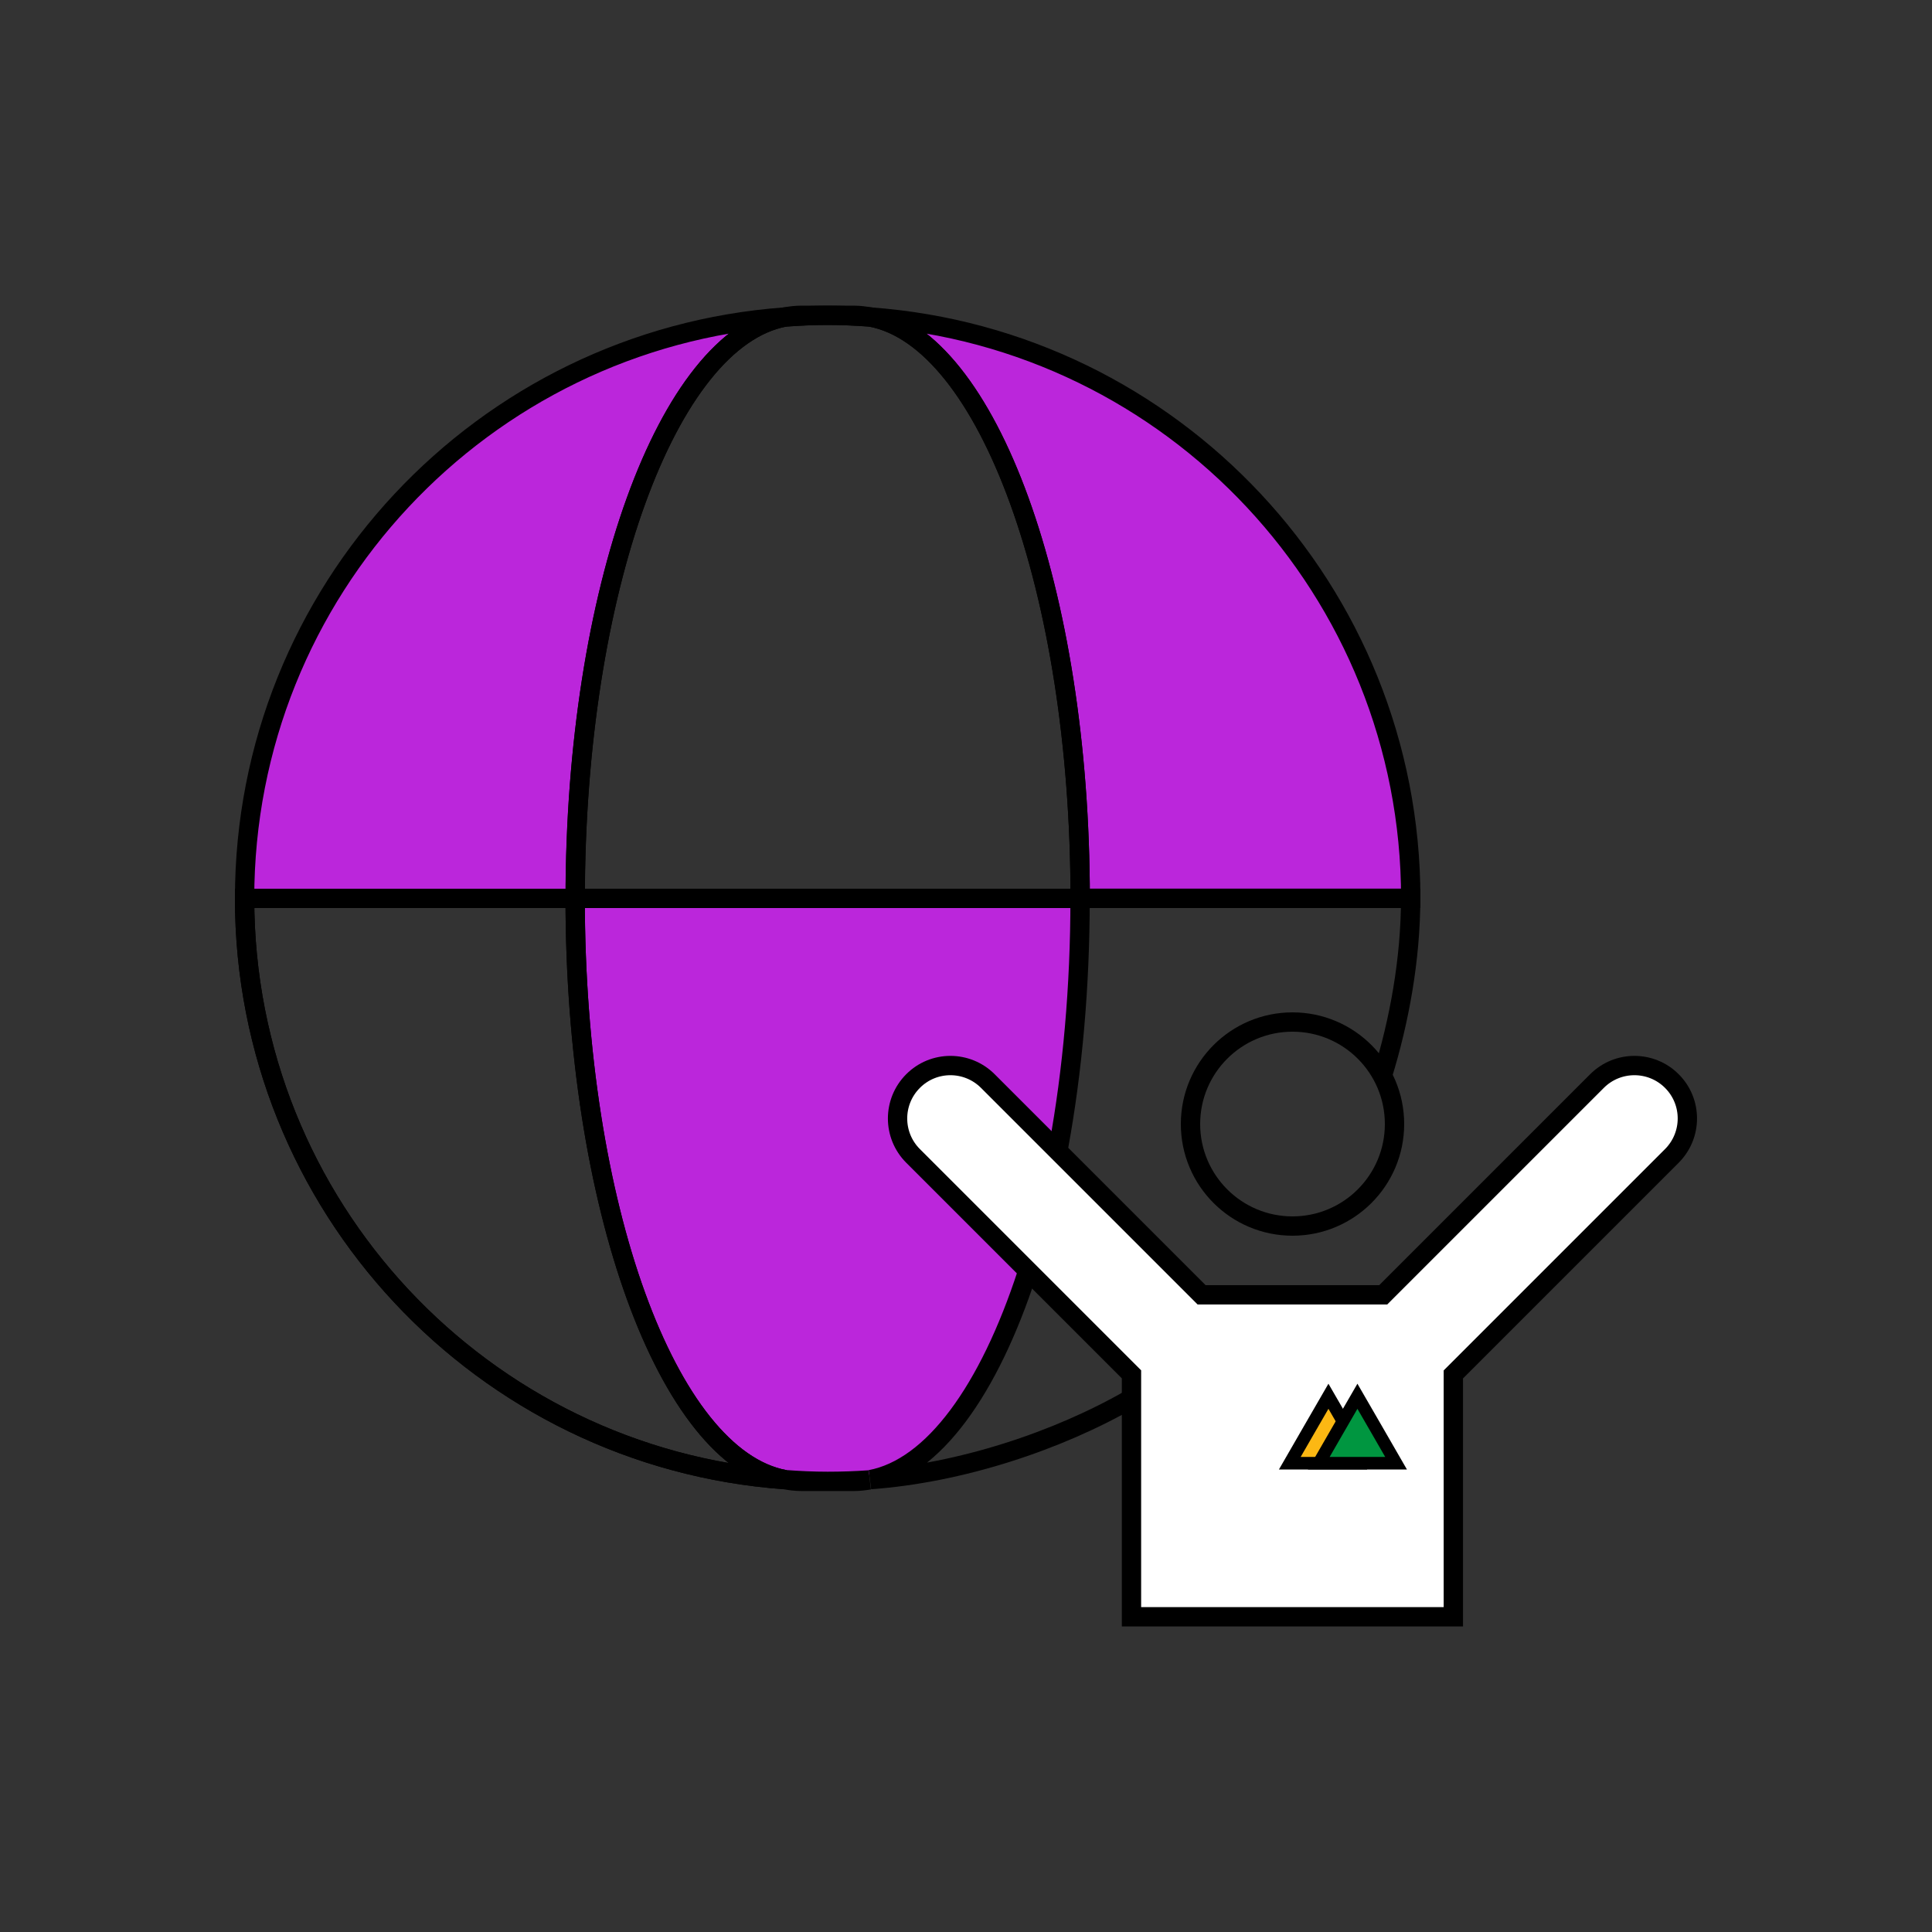 <?xml version="1.0" encoding="utf-8"?>
<!-- Generator: Adobe Illustrator 24.3.0, SVG Export Plug-In . SVG Version: 6.00 Build 0)  -->
<svg version="1.1" id="Layer_1" xmlns="http://www.w3.org/2000/svg" xmlns:xlink="http://www.w3.org/1999/xlink" x="0px" y="0px"
	 viewBox="0 0 200 200" style="enable-background:new 0 0 200 200;" xml:space="preserve">
<rect x="0" y="0" width="200" height="200" fill="#333333" stroke="none"/>
<style type="text/css">
	.st0{fill:#BB26DB;stroke:#000000;stroke-width:2;stroke-miterlimit:10;}
	.st1{fill:#BB26DB;}
	.st2{fill:none;stroke:#000000;stroke-width:2;stroke-miterlimit:10;}
	.st3{fill:#FFFFFF;stroke:#000000;stroke-width:2;stroke-miterlimit:10;}
	.st4{fill:#FCB813;stroke:#000000;stroke-width:1.3;stroke-miterlimit:10;}
	.st5{fill:#009640;stroke:#000000;stroke-width:1.3;stroke-miterlimit:10;}
</style>
<g>
	<path class="st0" d="M90.12,32.82c12.13,2.27,21.7,28.34,21.7,60.17h34.22C146.03,61.16,121.38,35.1,90.12,32.82z"/>
	<path class="st1" d="M82.64,93h-23.1c0,0,0.26,60.35,25.23,60.35c11.34,0,18.19-8.82,22.84-25.52c4.55-16.36,4.2-34.84,4.2-34.84
		H82.64z"/>
	<path class="st2" d="M82.96,32.64c-0.58,0-1.15,0.07-1.72,0.18c1.47-0.11,2.94-0.18,4.44-0.18H82.96z"/>
	<path class="st2" d="M85.68,153.35c-1.49,0-2.97-0.07-4.44-0.18c0.57,0.11,1.14,0.18,1.72,0.18H85.68z"/>
	<path class="st2" d="M89.99,153.2c-1.42,0.1-2.86,0.15-4.31,0.15h2.72C88.93,153.35,89.46,153.29,89.99,153.2z"/>
	<path class="st2" d="M88.4,32.64h-2.72c1.49,0,2.97,0.07,4.44,0.18C89.55,32.72,88.97,32.64,88.4,32.64z"/>
	<g>
		<path class="st2" d="M81.24,153.17c-12.13-2.27-21.7-28.34-21.7-60.18H25.32C25.32,124.84,49.98,150.9,81.24,153.17z"/>
	</g>
	<path class="st2" d="M81.24,153.17c-12.13-2.27-21.7-28.34-21.7-60.18H25.32C25.32,124.84,49.98,150.9,81.24,153.17z"/>
	<path class="st2" d="M109.6,118.64c1.42-7.78,2.21-16.47,2.21-25.64h34.22c0,6.25-1.17,12.69-2.93,18.36"/>
	<path class="st2" d="M117.13,144.77c-7.66,4.42-17.7,7.72-27.02,8.4c6.5-1.22,12.27-9.27,16.22-21.39"/>
	<path class="st0" d="M81.24,32.82C49.98,35.1,25.32,61.16,25.32,93h34.22C59.55,61.16,69.11,35.1,81.24,32.82z"/>
	<path class="st2" d="M90.12,32.82c-1.47-0.11-2.94-0.18-4.44-0.18c-1.49,0-2.97,0.07-4.44,0.18C69.11,35.1,59.55,61.16,59.55,93
		h52.27C111.81,61.16,102.24,35.1,90.12,32.82z"/>
	<circle class="st2" cx="133.8" cy="116.36" r="10.56"/>
	<path class="st3" d="M173.07,111.91c-2.14-2.14-5.61-2.14-7.75,0l-22.13,22.13h-18.8l-22.13-22.13c-2.14-2.14-5.61-2.14-7.74,0
		c-2.14,2.14-2.14,5.61,0,7.75l22.61,22.61v25.1h33.32v-25.09l22.62-22.62C175.21,117.51,175.21,114.05,173.07,111.91z"/>
	<polyline class="st4" points="141.52,151.47 137.52,151.47 133.52,151.47 135.52,148 137.52,144.54 139.03,147.15 	"/>
	<polygon class="st5" points="140.52,151.47 136.52,151.47 138.52,148 140.52,144.54 142.52,148 144.52,151.47 	"/>
</g>
</svg>
